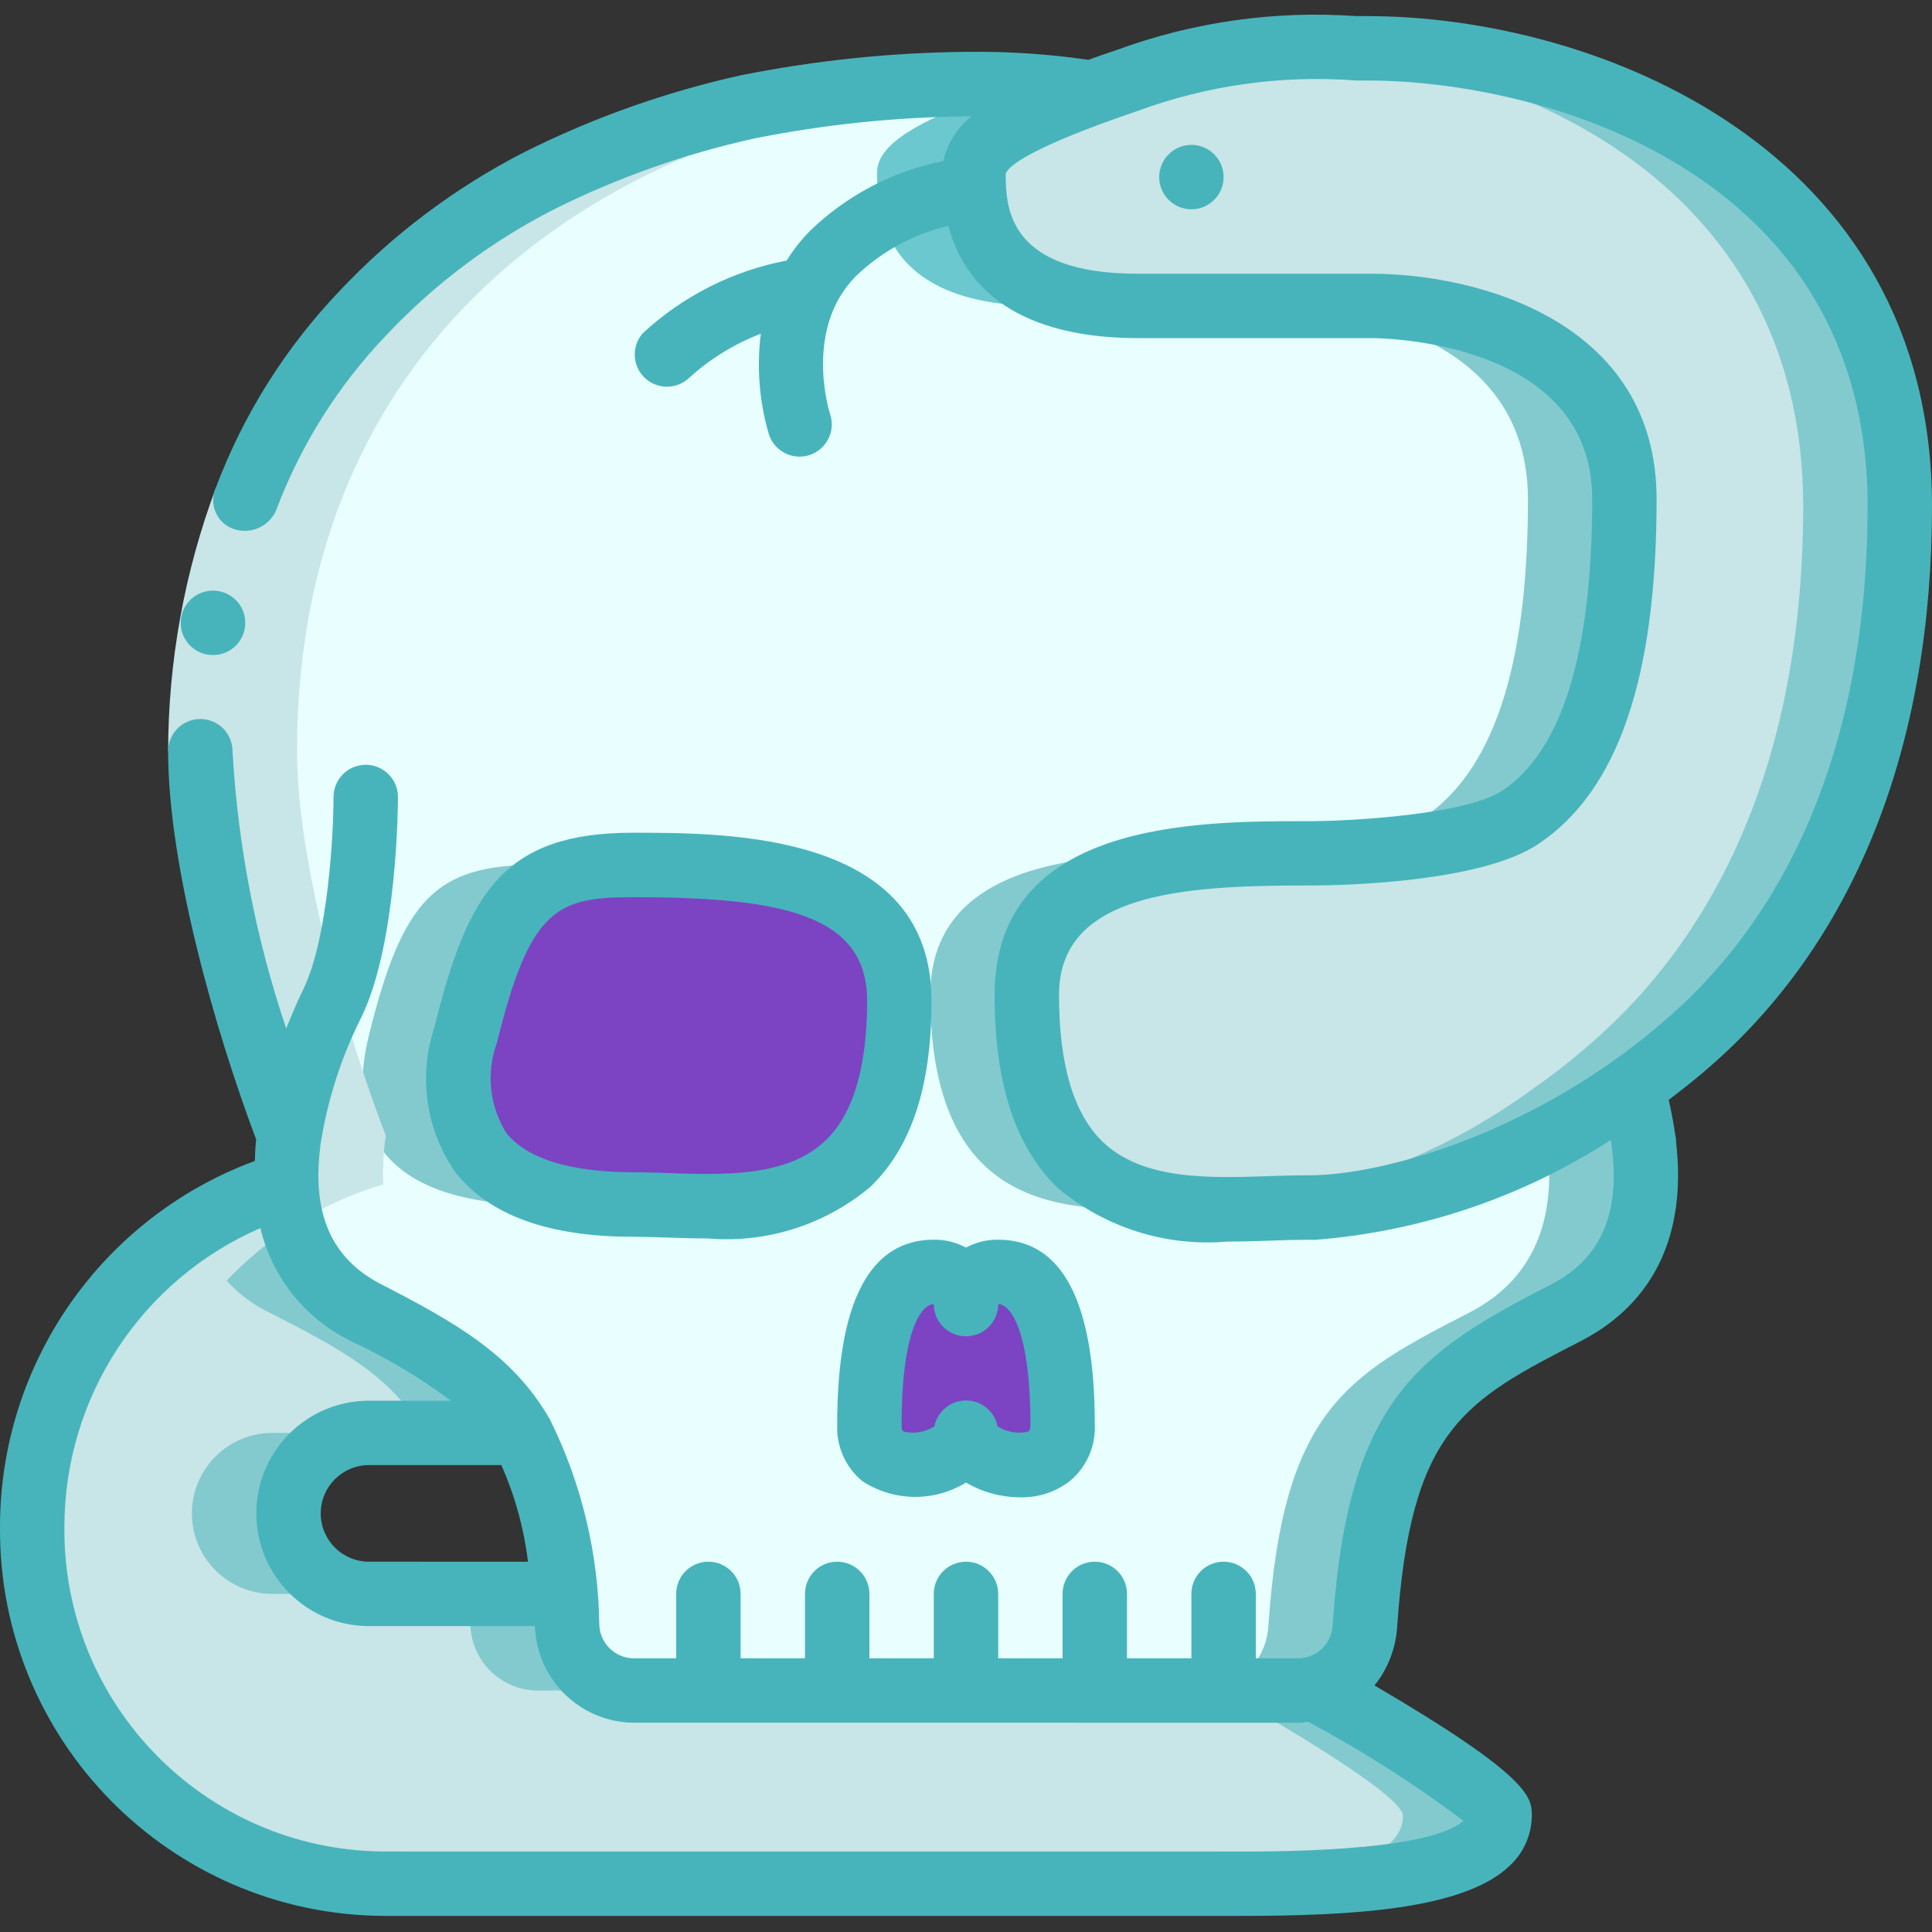 <svg xmlns="http://www.w3.org/2000/svg" width="42" height="42" fill="none" viewBox="0 0 42 42">
    <rect x="0" y="0" width="42" height="42" fill="#333333" stroke="none"/>
    <g clip-path="url(#clip0)">
        <path fill="#E8FEFF" d="M35.735 24.836c.007-.007.007-.007 0-.014-.054-.4-.139-.796-.252-1.183l-.007-.007c-2.022 1.494-4.418 2.4-6.923 2.618h-.182c-2.268 0-6.048.77-6.048-4.62 0-3.08 3.78-3.08 6.048-3.08h.147c.539 0 3.451-.063 4.536-.784 1.673-1.12 2.261-3.689 2.261-6.916 0-4.151-5.278-4.2-5.502-4.2h-5.082c-3.563 0-3.563-2.177-3.563-2.905 0-.616.924-1.12 2.429-1.673l-.028-.077c-.839-.122-1.686-.179-2.534-.168-8.813 0-16.681 4.718-16.681 14.504 0 2.415 1.029 6.006 1.932 8.365l-.021.126c-.007.007-.007.007 0 .014-.04.302-.051.606-.035.91-.008 1.182.66 2.265 1.722 2.786 1.533.784 2.646 1.365 3.374 2.618.556 1.088.878 2.28.945 3.5.021.224.042.462.056.707.04.763.657 1.369 1.421 1.393h14.504c.113 0 .226-.013.336-.042.61-.176 1.044-.717 1.085-1.351.315-4.711 1.715-5.46 4.375-6.825 1.575-.812 1.862-2.289 1.687-3.696z"/>
        <path fill="#FFEFEC" d="M13.748 26.187c-2.17 0-4.347-.742-3.626-3.696.721-2.954 1.456-3.689 3.626-3.689s5.803 0 5.803 2.954c0 5.166-3.626 4.431-5.803 4.431z"/>
        <path fill="#7C44C3" d="M21 31.143c0 .7-2.1 1.225-2.1-.175 0-.693 0-3.318 1.4-3.318.187-.004.367.068.5.2.131.133.204.313.2.5-.004-.187.068-.367.2-.5.133-.132.313-.204.5-.2 1.4 0 1.4 2.625 1.4 3.318 0 1.4-2.1.875-2.1.175z"/>
        <path fill="#6BC8CE" d="M20.921 31.374c-.245.283-.596.453-.97.469.39.075.785-.116.97-.469z"/>
        <path fill="#83CACE" d="M35.735 24.836c.007-.007.007-.007 0-.014-.054-.4-.138-.796-.252-1.183l-.007-.007c-.59.417-1.21.793-1.852 1.125 0 .022.008.043.011.065.007.007.007.007 0 .014.175 1.407-.112 2.884-1.687 3.696-2.66 1.365-4.06 2.114-4.375 6.825-.04.634-.474 1.175-1.085 1.351-.11.029-.222.043-.336.042h2.1c.114 0 .227-.013.336-.042.61-.176 1.045-.717 1.085-1.351.315-4.711 1.715-5.46 4.375-6.825 1.575-.812 1.862-2.289 1.687-3.696zM33.216 10.85c0 3.227-.588 5.796-2.261 6.916-1.085.721-3.997.784-4.536.784h-.147c-2.268 0-6.048 0-6.048 3.08 0 5.1 3.383 4.686 5.67 4.626-1.828-.15-3.57-.968-3.57-4.626 0-3.08 3.78-3.08 6.048-3.08h.147c.539 0 3.45-.063 4.536-.784 1.673-1.12 2.26-3.689 2.26-6.916 0-4.151-5.277-4.2-5.501-4.2h-2.1c.224 0 5.502.049 5.502 4.2zM13.748 26.187c-2.17 0-4.347-.742-3.626-3.696.654-2.646 1.311-3.512 3.01-3.662-.525-.026-1.035-.027-1.482-.027-2.17 0-2.898.742-3.626 3.689-.728 2.947 1.456 3.696 3.626 3.696.7 0 1.552.074 2.385.005-.098-.002-.195-.005-.287-.005z"/>
        <path fill="#6BC8CE" d="M21.47 1.995l.027.077c-1.505.553-2.429 1.057-2.429 1.673 0 .728 0 2.905 3.563 2.905h2.1c-3.563 0-3.563-2.177-3.563-2.905 0-.616.924-1.12 2.43-1.673l-.029-.077c-.839-.122-1.686-.179-2.534-.168-.364 0-.726.011-1.086.027.509.02 1.016.066 1.52.141z"/>
        <path fill="#7C44C3" d="M19.551 21.756c0 5.166-3.626 4.431-5.803 4.431s-4.347-.742-3.626-3.696c.721-2.954 1.456-3.689 3.626-3.689s5.803 0 5.803 2.954z"/>
        <path fill="#FFEFEC" d="M32.599 39.473c0 1.631-4.921 1.477-6.524 1.477H8.315c-3.818-.083-7.01-2.928-7.529-6.712-.52-3.784 1.789-7.384 5.444-8.492-.009 1.182.66 2.265 1.722 2.786 1.533.784 2.646 1.365 3.374 2.618H8.022c-.967 0-1.75.784-1.75 1.75 0 .967.783 1.75 1.75 1.75h4.249c.02.224.042.462.056.707.04.763.657 1.369 1.42 1.393h14.505c.113 0 .226-.013.336-.042 1.015.574 4.01 2.303 4.01 2.765z"/>
        <path fill="#C8E5E7" d="M32.599 39.473c0 1.631-4.921 1.477-6.524 1.477H8.315c-3.818-.083-7.01-2.928-7.529-6.712-.52-3.784 1.789-7.384 5.444-8.492-.009 1.182.66 2.265 1.722 2.786 1.533.784 2.646 1.365 3.374 2.618H8.022c-.967 0-1.75.784-1.75 1.75 0 .967.783 1.75 1.75 1.75h4.249c.02.224.042.462.056.707.04.763.657 1.369 1.42 1.393h14.505c.113 0 .226-.013.336-.042 1.015.574 4.01 2.303 4.01 2.765z"/>
        <path fill="#83CACE" d="M6.3 32.9c-.003-.46.176-.903.499-1.232.323-.328.763-.514 1.223-.518h-2.1c-.966 0-1.75.784-1.75 1.75 0 .967.784 1.75 1.75 1.75h2.1c-.46-.004-.9-.19-1.223-.518-.323-.328-.502-.772-.499-1.232zM10.227 35.357c.04.763.657 1.369 1.42 1.393h2.1c-.763-.024-1.38-.63-1.42-1.393-.014-.245-.035-.483-.056-.707h-2.1c.02.224.042.462.056.707zM5.852 28.532c1.533.784 2.646 1.365 3.374 2.618h2.1c-.728-1.253-1.841-1.834-3.374-2.618-1.061-.521-1.73-1.604-1.722-2.786-.692.203-1.351.505-1.957.897.228.828.804 1.517 1.579 1.889zM28.588 36.708c-.11.029-.222.043-.336.042h-1.69c1.075.61 3.937 2.27 3.937 2.723 0 1.253-2.9 1.452-4.97 1.477h.55c1.602 0 6.523.154 6.523-1.477-.003-.462-2.999-2.191-4.014-2.765z"/>
        <path fill="#C8E5E7" d="M41.3 11.004c0 5.117-1.624 9.016-4.494 11.571-.422.379-.866.732-1.33 1.057-2.022 1.494-4.418 2.4-6.923 2.618h-.182c-2.268 0-6.048.77-6.048-4.62 0-3.08 3.78-3.08 6.048-3.08h.147c.539 0 3.451-.063 4.536-.784 1.673-1.12 2.261-3.689 2.261-6.916 0-4.151-5.278-4.2-5.502-4.2h-5.082c-3.563 0-3.563-2.177-3.563-2.905 0-.616.924-1.12 2.429-1.673.28-.105.581-.21.903-.322 2.142-.728 2.8-.7 5.222-.7 4.585 0 11.578 2.499 11.578 9.954z"/>
        <path fill="#83CACE" d="M29.722 1.05c-.647 0-1.166 0-1.623.01 4.576.166 11.101 2.743 11.101 9.944 0 5.117-1.624 9.016-4.494 11.571-.422.379-.866.732-1.33 1.057-2.022 1.494-4.418 2.4-6.923 2.618h-.182c-.122 0-.25 0-.38.006.867.07 1.75-.006 2.48-.006h.182c2.505-.218 4.9-1.124 6.923-2.618.464-.326.908-.678 1.33-1.057 2.87-2.555 4.494-6.454 4.494-11.571 0-7.455-6.993-9.954-11.578-9.954z"/>
        <path fill="#C8E5E7" d="M24.19 1.856c.495.02.989.066 1.479.14l.028.077c1.418-.63 2.945-.974 4.495-1.013-.159-.006-.316-.01-.47-.01-2.405 0-3.168-.038-5.532.806zM8.316 40.95h2.1c-4.24-.043-7.647-3.509-7.616-7.749-.004-2.652 1.343-5.124 3.573-6.558.608-.39 1.268-.693 1.96-.897-.016-.304-.004-.608.035-.91-.007-.007-.007-.007 0-.014l.021-.126c-.903-2.359-1.932-5.95-1.932-8.365 0-9.38 7.232-14.102 15.595-14.477-.337-.015-.673-.027-1.014-.027-8.816 0-16.684 4.718-16.684 14.504 0 2.415 1.029 6.006 1.932 8.365l-.021.126c-.007.007-.007.007 0 .014-.04.302-.051.606-.035.91-.692.205-1.35.506-1.957.897C2.043 28.077.696 30.549.7 33.2c-.03 4.24 3.376 7.706 7.616 7.749z"/>
        <path fill="#C8E5E7" d="M4.694 10.6l1.304.508c-.62 1.672-.94 3.44-.943 5.223h-1.4c.003-1.957.355-3.898 1.04-5.732z"/>
        <path fill="#47B4BB" d="M25.9 4.55c.387 0 .7-.313.7-.7 0-.387-.313-.7-.7-.7-.386 0-.7.313-.7.7 0 .387.314.7.7.7zM4.632 14.24c-.387.002-.702-.31-.704-.696-.002-.387.31-.702.697-.704h.007c.386 0 .7.313.7.7 0 .387-.314.7-.7.7zM13.752 18.103c-2.8 0-3.589 1.302-4.306 4.223-.358 1.066-.19 2.238.455 3.16.727.927 2.022 1.4 3.85 1.4.224 0 .464.008.714.016.29.01.595.02.906.02 1.287.112 2.565-.293 3.553-1.124.893-.863 1.326-2.184 1.326-4.04.001-3.655-4.39-3.655-6.498-3.655zm4.2 6.686c-.828.8-2.215.755-3.44.712-.266-.01-.523-.018-.761-.018-.947 0-2.19-.149-2.75-.861-.363-.589-.435-1.311-.196-1.96.715-2.914 1.306-3.158 2.946-3.158 3.23 0 5.1.368 5.1 2.253 0 1.435-.301 2.456-.899 3.032zM18.74 32.194c.682.45 1.564.463 2.26.035.357.21.763.32 1.177.321.392.01.775-.115 1.084-.356.36-.302.56-.754.539-1.223 0-2.668-.707-4.021-2.1-4.021-.244-.003-.486.056-.7.172-.215-.116-.456-.175-.7-.172-1.393 0-2.1 1.353-2.1 4.02-.02.47.179.922.54 1.224zm1.56-3.844c0 .387.313.7.7.7.386 0 .7-.313.7-.7.26 0 .7.552.7 2.62 0 .135-.026.14-.057.155-.226.049-.461.007-.657-.116-.064-.328-.352-.564-.686-.564-.334 0-.622.236-.687.564-.195.123-.431.165-.657.116-.03-.01-.056-.02-.056-.154 0-2.069.44-2.621.7-2.621z"/>
        <path fill="#47B4BB" d="M8.316 41.65h18.64c2.39 0 4.894-.127 5.884-1.11.292-.28.458-.666.46-1.07 0-.39-.01-.834-3.42-2.83.284-.352.454-.783.49-1.235.293-4.349 1.454-4.945 4.001-6.254 1.583-.82 2.296-2.31 2.066-4.316 0-.058-.006-.115-.02-.17-.033-.245-.084-.5-.14-.756.337-.255.672-.52.995-.81C40.365 20.348 42 16.166 42 11.005 42 3.188 34.66.35 29.724.35h-.242c-1.768-.125-3.542.126-5.206.737-.21.07-.415.14-.615.214-.869-.127-1.747-.185-2.625-.174-1.656.014-3.307.185-4.931.51-1.63.361-3.21.921-4.702 1.668-1.504.77-2.864 1.791-4.021 3.02-1.174 1.229-2.088 2.681-2.687 4.27-.08.174-.082.373-.005.547.077.175.226.307.408.364.358.112.743-.059.9-.4.534-1.425 1.353-2.727 2.406-3.826 1.048-1.112 2.28-2.036 3.642-2.73 1.383-.69 2.845-1.207 4.353-1.54 1.527-.305 3.08-.466 4.636-.48h.087c-.314.24-.53.584-.612.97-1.096.218-2.106.748-2.908 1.526-.19.194-.358.408-.5.638-1.17.223-2.252.77-3.125 1.577-.249.279-.235.703.031.965.267.262.692.268.966.015.457-.417.988-.744 1.566-.966-.092.728-.034 1.466.17 2.17.073.245.273.43.521.485.25.055.508-.03.676-.221.169-.192.22-.46.134-.699-.005-.018-.58-1.823.56-2.982.56-.541 1.257-.92 2.015-1.097.533 1.98 2.459 2.439 4.117 2.439h5.08c.196 0 4.8.04 4.8 3.5 0 3.34-.656 5.47-1.95 6.334-.8.533-3.314.66-4.089.668H28.372c-2.359 0-6.75 0-6.75 3.78 0 1.929.449 3.3 1.373 4.194 1.027.861 2.353 1.28 3.688 1.165.324 0 .641-.01.943-.021.261-.01.512-.018.746-.018H28.597c2.287-.179 4.494-.924 6.42-2.17.005.032.013.065.017.097 0 .016 0 .034.004.05.187 1.458-.241 2.435-1.307 2.987-2.898 1.489-4.426 2.494-4.76 7.398-.01.396-.325.717-.72.736H27.3v-1.4c0-.387-.314-.7-.7-.7-.387 0-.7.313-.7.7v1.4h-1.4v-1.4c0-.387-.314-.7-.7-.7-.387 0-.7.313-.7.7v1.4h-1.4v-1.4c0-.387-.314-.7-.7-.7-.387 0-.7.313-.7.7v1.4h-1.4v-1.4c0-.387-.314-.7-.7-.7-.387 0-.7.313-.7.7v1.4h-1.4v-1.4c0-.387-.314-.7-.7-.7-.387 0-.7.313-.7.7v1.4h-.949c-.397-.017-.713-.339-.723-.736-.02-1.53-.378-3.036-1.05-4.41-.014-.032-.03-.063-.05-.092-.793-1.355-2-2.05-3.655-2.9-1.068-.555-1.497-1.531-1.309-2.988 0-.018 0-.035.005-.053.151-.96.45-1.89.887-2.757.787-1.62.795-4.659.795-4.788 0-.386-.313-.7-.7-.7-.387 0-.7.314-.7.7 0 .787-.118 3.07-.654 4.174-.12.245-.248.542-.375.857-.658-1.947-1.051-3.974-1.167-6.026 0-.387-.313-.7-.7-.7-.386 0-.7.313-.7.7 0 2.488 1.017 6.057 1.915 8.443 0 .02-.007.041-.007.061-.016.14-.016.27-.023.403C2.207 26.47-.004 29.648 0 33.201c-.031 4.627 3.689 8.407 8.316 8.449zm20.153-16.1h-.097c-.248 0-.515.01-.794.018-1.28.044-2.737.093-3.61-.75-.63-.609-.946-1.68-.946-3.188 0-2.196 2.643-2.38 5.35-2.38h.195c.753-.005 3.647-.083 4.872-.9 1.732-1.155 2.574-3.608 2.574-7.499 0-3.868-3.897-4.9-6.2-4.9h-5.08c-2.865 0-2.865-1.488-2.87-2.177.066-.167.523-.565 2.862-1.36 1.52-.561 3.142-.788 4.757-.664h.242c3.762 0 10.876 1.935 10.876 9.255 0 4.75-1.47 8.57-4.262 11.05-2.87 2.564-6.277 3.495-7.869 3.495zm-17.57 6.3c.296.668.49 1.375.58 2.1H8.022c-.58 0-1.05-.47-1.05-1.05 0-.58.47-1.05 1.05-1.05H10.9zm-5.238-5.153c.255 1.073.977 1.975 1.969 2.458.766.356 1.493.79 2.17 1.295H8.022c-1.353 0-2.45 1.097-2.45 2.45 0 1.353 1.097 2.45 2.45 2.45h3.605c0 .022 0 .04.005.063.069 1.127.99 2.013 2.12 2.037H28.25c.065 0 .128-.013.191-.019 1.178.631 2.306 1.35 3.374 2.152-.808.696-4.216.672-5.346.668L8.316 40.25c-3.854-.04-6.949-3.194-6.916-7.049-.003-2.823 1.672-5.379 4.261-6.504z"/>
    </g>
    <defs>
        <clipPath id="clip0">
            <path fill="#fff" d="M0 0H42V42H0z"/>
        </clipPath>
    </defs>
</svg>
